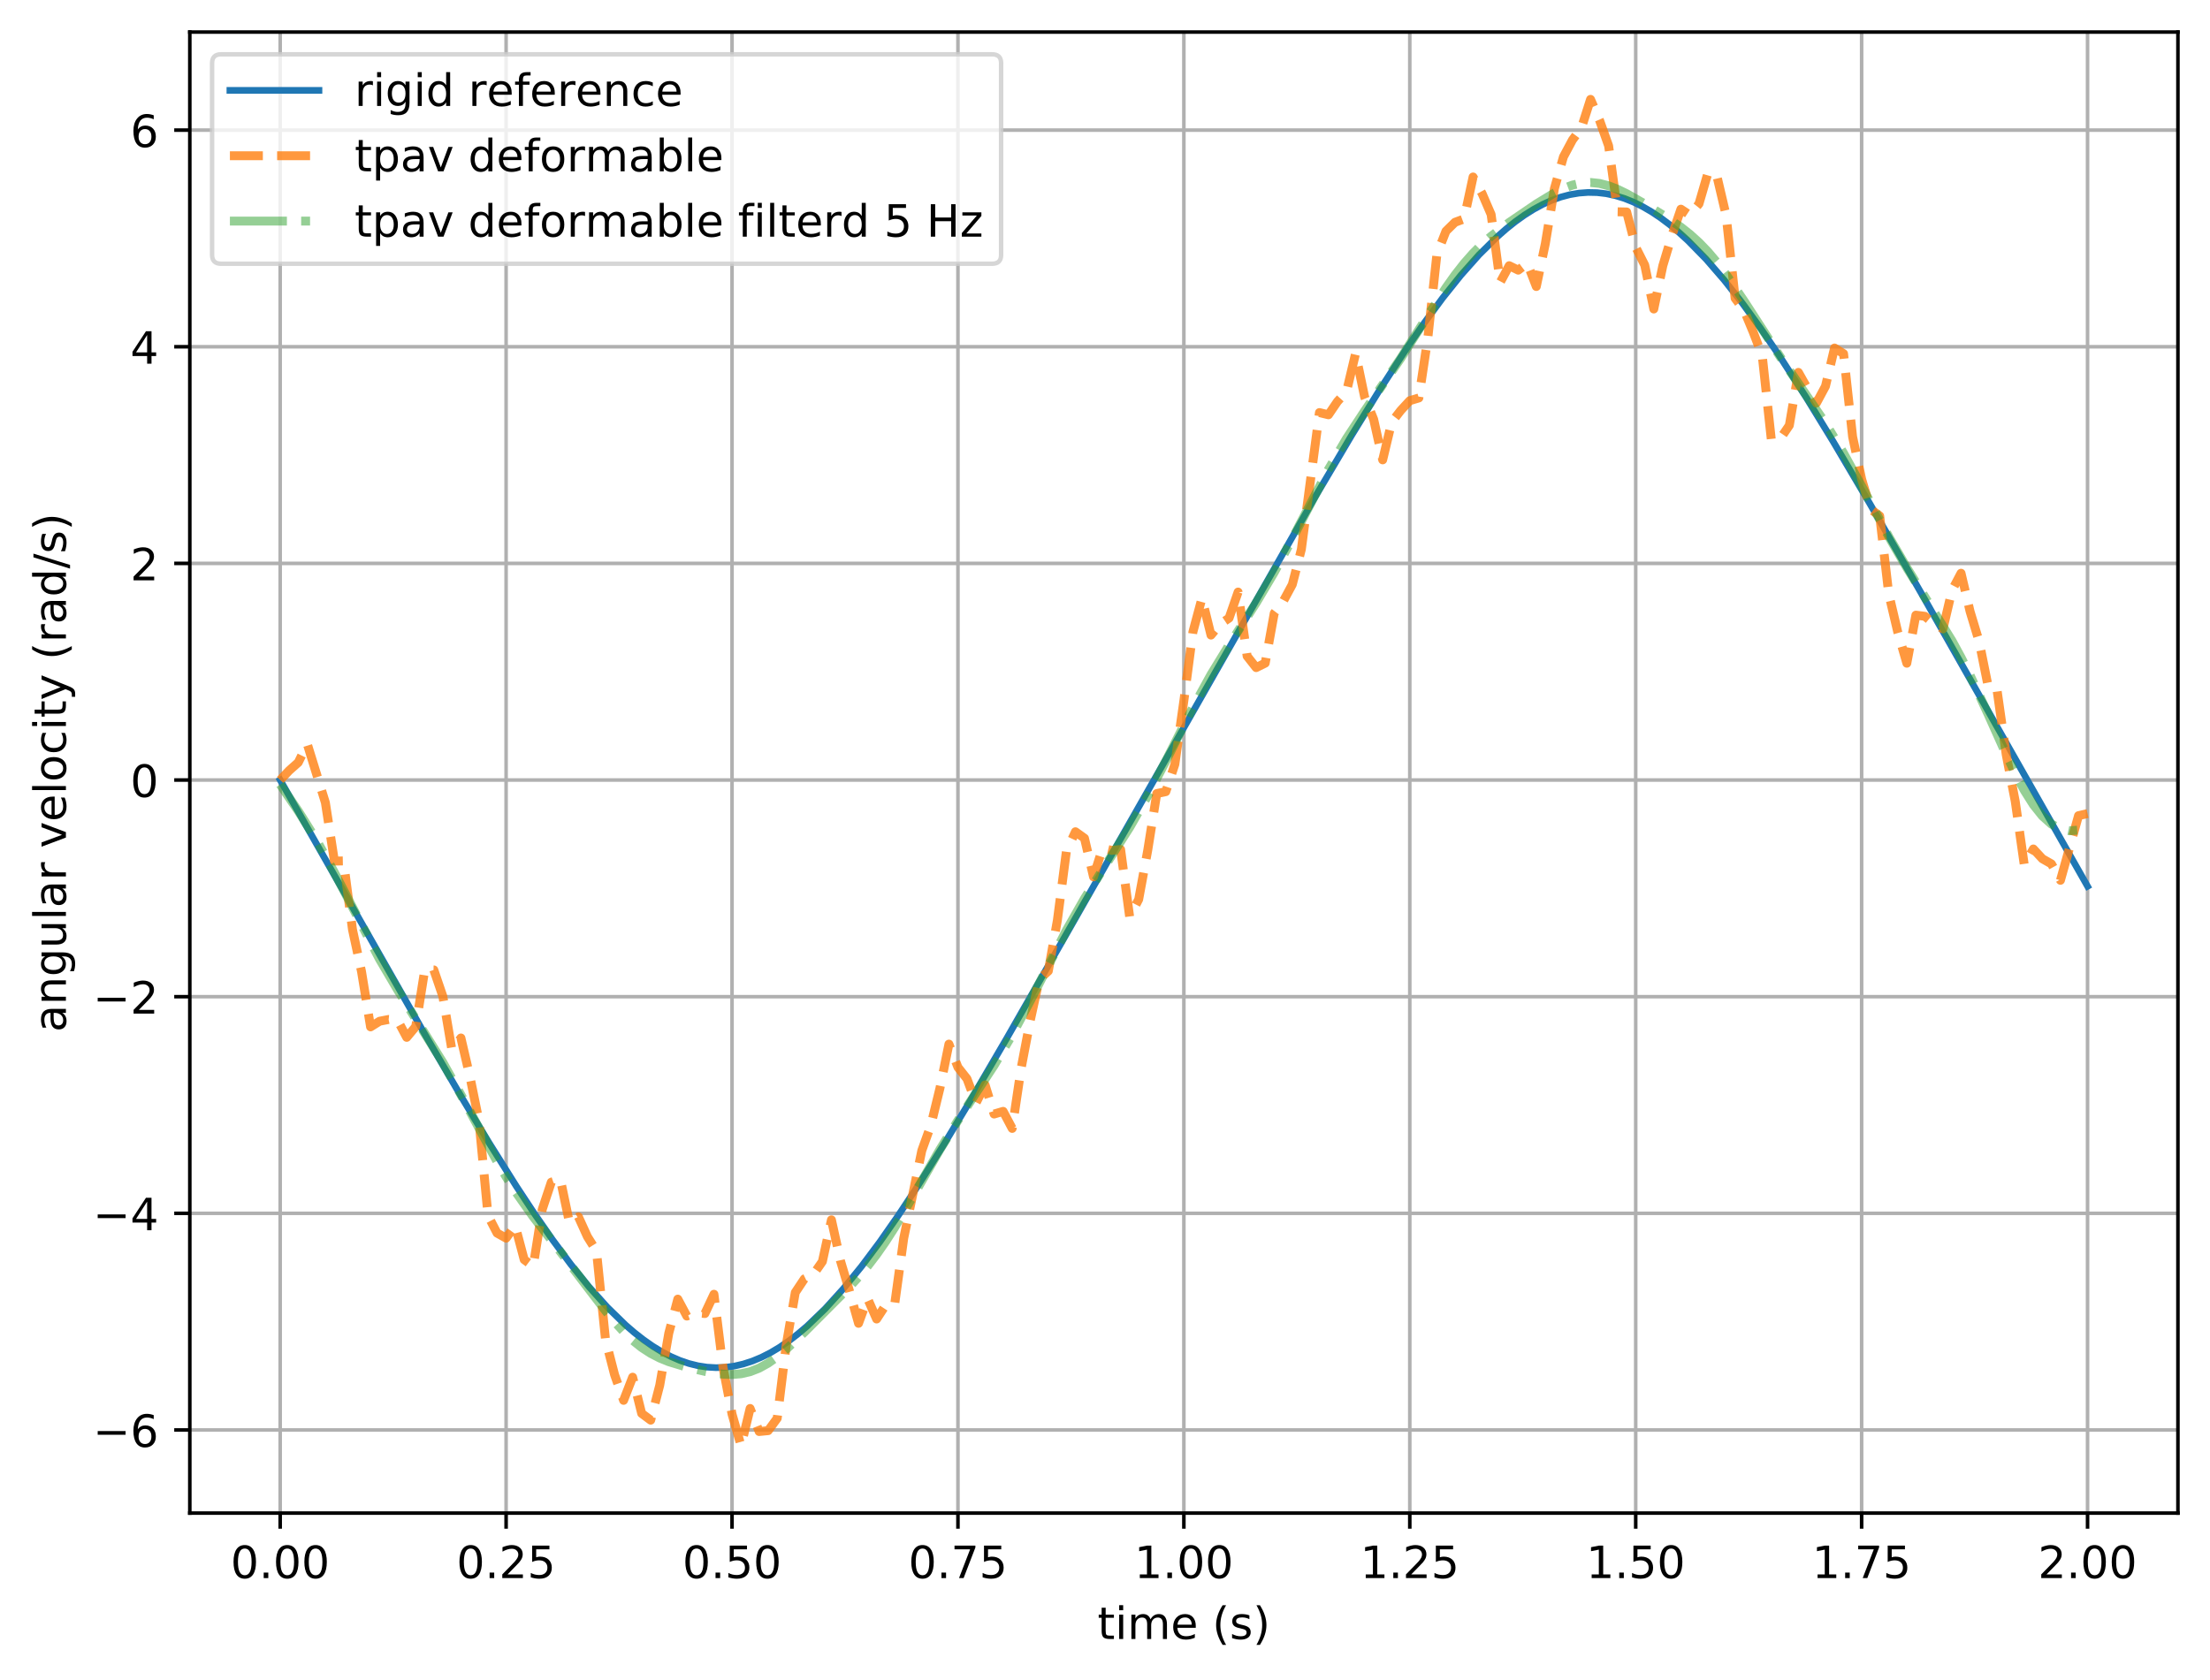 <?xml version="1.0" encoding="utf-8" standalone="no"?>
<!DOCTYPE svg PUBLIC "-//W3C//DTD SVG 1.1//EN"
  "http://www.w3.org/Graphics/SVG/1.1/DTD/svg11.dtd">
<!-- Created with matplotlib (https://matplotlib.org/) -->
<svg height="377.396pt" version="1.1" viewBox="0 0 496.22 377.396" width="496.22pt" xmlns="http://www.w3.org/2000/svg" xmlns:xlink="http://www.w3.org/1999/xlink">
 <defs>
  <style type="text/css">
*{stroke-linecap:butt;stroke-linejoin:round;white-space:pre;}
  </style>
 </defs>
 <g id="figure_1">
  <g id="patch_1">
   <path d="M 0 377.396 
L 496.22 377.396 
L 496.22 0 
L 0 0 
z
" style="fill:#ffffff;"/>
  </g>
  <g id="axes_1">
   <g id="patch_2">
    <path d="M 42.62 339.84 
L 489.02 339.84 
L 489.02 7.2 
L 42.62 7.2 
z
" style="fill:#ffffff;"/>
   </g>
   <g id="matplotlib.axis_1">
    <g id="xtick_1">
     <g id="line2d_1">
      <path clip-path="url(#pd6ed422f58)" d="M 62.911 339.84 
L 62.911 7.2 
" style="fill:none;stroke:#b0b0b0;stroke-linecap:square;stroke-width:0.8;"/>
     </g>
     <g id="line2d_2">
      <defs>
       <path d="M 0 0 
L 0 3.5 
" id="mdc3f0b953f" style="stroke:#000000;stroke-width:0.8;"/>
      </defs>
      <g>
       <use style="stroke:#000000;stroke-width:0.8;" x="62.911" xlink:href="#mdc3f0b953f" y="339.84"/>
      </g>
     </g>
     <g id="text_1">
      <!-- 0.00 -->
      <defs>
       <path d="M 31.781 66.406 
Q 24.172 66.406 20.328 58.906 
Q 16.5 51.422 16.5 36.375 
Q 16.5 21.391 20.328 13.891 
Q 24.172 6.391 31.781 6.391 
Q 39.453 6.391 43.281 13.891 
Q 47.125 21.391 47.125 36.375 
Q 47.125 51.422 43.281 58.906 
Q 39.453 66.406 31.781 66.406 
z
M 31.781 74.219 
Q 44.047 74.219 50.516 64.516 
Q 56.984 54.828 56.984 36.375 
Q 56.984 17.969 50.516 8.266 
Q 44.047 -1.422 31.781 -1.422 
Q 19.531 -1.422 13.062 8.266 
Q 6.594 17.969 6.594 36.375 
Q 6.594 54.828 13.062 64.516 
Q 19.531 74.219 31.781 74.219 
z
" id="DejaVuSans-48"/>
       <path d="M 10.688 12.406 
L 21 12.406 
L 21 0 
L 10.688 0 
z
" id="DejaVuSans-46"/>
      </defs>
      <g transform="translate(51.778 354.438)scale(0.1 -0.1)">
       <use xlink:href="#DejaVuSans-48"/>
       <use x="63.623" xlink:href="#DejaVuSans-46"/>
       <use x="95.41" xlink:href="#DejaVuSans-48"/>
       <use x="159.033" xlink:href="#DejaVuSans-48"/>
      </g>
     </g>
    </g>
    <g id="xtick_2">
     <g id="line2d_3">
      <path clip-path="url(#pd6ed422f58)" d="M 113.638 339.84 
L 113.638 7.2 
" style="fill:none;stroke:#b0b0b0;stroke-linecap:square;stroke-width:0.8;"/>
     </g>
     <g id="line2d_4">
      <g>
       <use style="stroke:#000000;stroke-width:0.8;" x="113.638" xlink:href="#mdc3f0b953f" y="339.84"/>
      </g>
     </g>
     <g id="text_2">
      <!-- 0.25 -->
      <defs>
       <path d="M 19.188 8.297 
L 53.609 8.297 
L 53.609 0 
L 7.328 0 
L 7.328 8.297 
Q 12.938 14.109 22.625 23.891 
Q 32.328 33.688 34.812 36.531 
Q 39.547 41.844 41.422 45.531 
Q 43.312 49.219 43.312 52.781 
Q 43.312 58.594 39.234 62.25 
Q 35.156 65.922 28.609 65.922 
Q 23.969 65.922 18.812 64.312 
Q 13.672 62.703 7.812 59.422 
L 7.812 69.391 
Q 13.766 71.781 18.938 73 
Q 24.125 74.219 28.422 74.219 
Q 39.75 74.219 46.484 68.547 
Q 53.219 62.891 53.219 53.422 
Q 53.219 48.922 51.531 44.891 
Q 49.859 40.875 45.406 35.406 
Q 44.188 33.984 37.641 27.219 
Q 31.109 20.453 19.188 8.297 
z
" id="DejaVuSans-50"/>
       <path d="M 10.797 72.906 
L 49.516 72.906 
L 49.516 64.594 
L 19.828 64.594 
L 19.828 46.734 
Q 21.969 47.469 24.109 47.828 
Q 26.266 48.188 28.422 48.188 
Q 40.625 48.188 47.75 41.5 
Q 54.891 34.812 54.891 23.391 
Q 54.891 11.625 47.562 5.094 
Q 40.234 -1.422 26.906 -1.422 
Q 22.312 -1.422 17.547 -0.641 
Q 12.797 0.141 7.719 1.703 
L 7.719 11.625 
Q 12.109 9.234 16.797 8.062 
Q 21.484 6.891 26.703 6.891 
Q 35.156 6.891 40.078 11.328 
Q 45.016 15.766 45.016 23.391 
Q 45.016 31 40.078 35.438 
Q 35.156 39.891 26.703 39.891 
Q 22.75 39.891 18.812 39.016 
Q 14.891 38.141 10.797 36.281 
z
" id="DejaVuSans-53"/>
      </defs>
      <g transform="translate(102.505 354.438)scale(0.1 -0.1)">
       <use xlink:href="#DejaVuSans-48"/>
       <use x="63.623" xlink:href="#DejaVuSans-46"/>
       <use x="95.41" xlink:href="#DejaVuSans-50"/>
       <use x="159.033" xlink:href="#DejaVuSans-53"/>
      </g>
     </g>
    </g>
    <g id="xtick_3">
     <g id="line2d_5">
      <path clip-path="url(#pd6ed422f58)" d="M 164.365 339.84 
L 164.365 7.2 
" style="fill:none;stroke:#b0b0b0;stroke-linecap:square;stroke-width:0.8;"/>
     </g>
     <g id="line2d_6">
      <g>
       <use style="stroke:#000000;stroke-width:0.8;" x="164.365" xlink:href="#mdc3f0b953f" y="339.84"/>
      </g>
     </g>
     <g id="text_3">
      <!-- 0.50 -->
      <g transform="translate(153.232 354.438)scale(0.1 -0.1)">
       <use xlink:href="#DejaVuSans-48"/>
       <use x="63.623" xlink:href="#DejaVuSans-46"/>
       <use x="95.41" xlink:href="#DejaVuSans-53"/>
       <use x="159.033" xlink:href="#DejaVuSans-48"/>
      </g>
     </g>
    </g>
    <g id="xtick_4">
     <g id="line2d_7">
      <path clip-path="url(#pd6ed422f58)" d="M 215.092 339.84 
L 215.092 7.2 
" style="fill:none;stroke:#b0b0b0;stroke-linecap:square;stroke-width:0.8;"/>
     </g>
     <g id="line2d_8">
      <g>
       <use style="stroke:#000000;stroke-width:0.8;" x="215.092" xlink:href="#mdc3f0b953f" y="339.84"/>
      </g>
     </g>
     <g id="text_4">
      <!-- 0.75 -->
      <defs>
       <path d="M 8.203 72.906 
L 55.078 72.906 
L 55.078 68.703 
L 28.609 0 
L 18.312 0 
L 43.219 64.594 
L 8.203 64.594 
z
" id="DejaVuSans-55"/>
      </defs>
      <g transform="translate(203.959 354.438)scale(0.1 -0.1)">
       <use xlink:href="#DejaVuSans-48"/>
       <use x="63.623" xlink:href="#DejaVuSans-46"/>
       <use x="95.41" xlink:href="#DejaVuSans-55"/>
       <use x="159.033" xlink:href="#DejaVuSans-53"/>
      </g>
     </g>
    </g>
    <g id="xtick_5">
     <g id="line2d_9">
      <path clip-path="url(#pd6ed422f58)" d="M 265.819 339.84 
L 265.819 7.2 
" style="fill:none;stroke:#b0b0b0;stroke-linecap:square;stroke-width:0.8;"/>
     </g>
     <g id="line2d_10">
      <g>
       <use style="stroke:#000000;stroke-width:0.8;" x="265.819" xlink:href="#mdc3f0b953f" y="339.84"/>
      </g>
     </g>
     <g id="text_5">
      <!-- 1.00 -->
      <defs>
       <path d="M 12.406 8.297 
L 28.516 8.297 
L 28.516 63.922 
L 10.984 60.406 
L 10.984 69.391 
L 28.422 72.906 
L 38.281 72.906 
L 38.281 8.297 
L 54.391 8.297 
L 54.391 0 
L 12.406 0 
z
" id="DejaVuSans-49"/>
      </defs>
      <g transform="translate(254.686 354.438)scale(0.1 -0.1)">
       <use xlink:href="#DejaVuSans-49"/>
       <use x="63.623" xlink:href="#DejaVuSans-46"/>
       <use x="95.41" xlink:href="#DejaVuSans-48"/>
       <use x="159.033" xlink:href="#DejaVuSans-48"/>
      </g>
     </g>
    </g>
    <g id="xtick_6">
     <g id="line2d_11">
      <path clip-path="url(#pd6ed422f58)" d="M 316.546 339.84 
L 316.546 7.2 
" style="fill:none;stroke:#b0b0b0;stroke-linecap:square;stroke-width:0.8;"/>
     </g>
     <g id="line2d_12">
      <g>
       <use style="stroke:#000000;stroke-width:0.8;" x="316.546" xlink:href="#mdc3f0b953f" y="339.84"/>
      </g>
     </g>
     <g id="text_6">
      <!-- 1.25 -->
      <g transform="translate(305.414 354.438)scale(0.1 -0.1)">
       <use xlink:href="#DejaVuSans-49"/>
       <use x="63.623" xlink:href="#DejaVuSans-46"/>
       <use x="95.41" xlink:href="#DejaVuSans-50"/>
       <use x="159.033" xlink:href="#DejaVuSans-53"/>
      </g>
     </g>
    </g>
    <g id="xtick_7">
     <g id="line2d_13">
      <path clip-path="url(#pd6ed422f58)" d="M 367.273 339.84 
L 367.273 7.2 
" style="fill:none;stroke:#b0b0b0;stroke-linecap:square;stroke-width:0.8;"/>
     </g>
     <g id="line2d_14">
      <g>
       <use style="stroke:#000000;stroke-width:0.8;" x="367.273" xlink:href="#mdc3f0b953f" y="339.84"/>
      </g>
     </g>
     <g id="text_7">
      <!-- 1.50 -->
      <g transform="translate(356.141 354.438)scale(0.1 -0.1)">
       <use xlink:href="#DejaVuSans-49"/>
       <use x="63.623" xlink:href="#DejaVuSans-46"/>
       <use x="95.41" xlink:href="#DejaVuSans-53"/>
       <use x="159.033" xlink:href="#DejaVuSans-48"/>
      </g>
     </g>
    </g>
    <g id="xtick_8">
     <g id="line2d_15">
      <path clip-path="url(#pd6ed422f58)" d="M 418 339.84 
L 418 7.2 
" style="fill:none;stroke:#b0b0b0;stroke-linecap:square;stroke-width:0.8;"/>
     </g>
     <g id="line2d_16">
      <g>
       <use style="stroke:#000000;stroke-width:0.8;" x="418" xlink:href="#mdc3f0b953f" y="339.84"/>
      </g>
     </g>
     <g id="text_8">
      <!-- 1.75 -->
      <g transform="translate(406.868 354.438)scale(0.1 -0.1)">
       <use xlink:href="#DejaVuSans-49"/>
       <use x="63.623" xlink:href="#DejaVuSans-46"/>
       <use x="95.41" xlink:href="#DejaVuSans-55"/>
       <use x="159.033" xlink:href="#DejaVuSans-53"/>
      </g>
     </g>
    </g>
    <g id="xtick_9">
     <g id="line2d_17">
      <path clip-path="url(#pd6ed422f58)" d="M 468.727 339.84 
L 468.727 7.2 
" style="fill:none;stroke:#b0b0b0;stroke-linecap:square;stroke-width:0.8;"/>
     </g>
     <g id="line2d_18">
      <g>
       <use style="stroke:#000000;stroke-width:0.8;" x="468.727" xlink:href="#mdc3f0b953f" y="339.84"/>
      </g>
     </g>
     <g id="text_9">
      <!-- 2.00 -->
      <g transform="translate(457.595 354.438)scale(0.1 -0.1)">
       <use xlink:href="#DejaVuSans-50"/>
       <use x="63.623" xlink:href="#DejaVuSans-46"/>
       <use x="95.41" xlink:href="#DejaVuSans-48"/>
       <use x="159.033" xlink:href="#DejaVuSans-48"/>
      </g>
     </g>
    </g>
    <g id="text_10">
     <!-- time (s) -->
     <defs>
      <path d="M 18.312 70.219 
L 18.312 54.688 
L 36.812 54.688 
L 36.812 47.703 
L 18.312 47.703 
L 18.312 18.016 
Q 18.312 11.328 20.141 9.422 
Q 21.969 7.516 27.594 7.516 
L 36.812 7.516 
L 36.812 0 
L 27.594 0 
Q 17.188 0 13.234 3.875 
Q 9.281 7.766 9.281 18.016 
L 9.281 47.703 
L 2.688 47.703 
L 2.688 54.688 
L 9.281 54.688 
L 9.281 70.219 
z
" id="DejaVuSans-116"/>
      <path d="M 9.422 54.688 
L 18.406 54.688 
L 18.406 0 
L 9.422 0 
z
M 9.422 75.984 
L 18.406 75.984 
L 18.406 64.594 
L 9.422 64.594 
z
" id="DejaVuSans-105"/>
      <path d="M 52 44.188 
Q 55.375 50.25 60.062 53.125 
Q 64.75 56 71.094 56 
Q 79.641 56 84.281 50.016 
Q 88.922 44.047 88.922 33.016 
L 88.922 0 
L 79.891 0 
L 79.891 32.719 
Q 79.891 40.578 77.094 44.375 
Q 74.312 48.188 68.609 48.188 
Q 61.625 48.188 57.562 43.547 
Q 53.516 38.922 53.516 30.906 
L 53.516 0 
L 44.484 0 
L 44.484 32.719 
Q 44.484 40.625 41.703 44.406 
Q 38.922 48.188 33.109 48.188 
Q 26.219 48.188 22.156 43.531 
Q 18.109 38.875 18.109 30.906 
L 18.109 0 
L 9.078 0 
L 9.078 54.688 
L 18.109 54.688 
L 18.109 46.188 
Q 21.188 51.219 25.484 53.609 
Q 29.781 56 35.688 56 
Q 41.656 56 45.828 52.969 
Q 50 49.953 52 44.188 
z
" id="DejaVuSans-109"/>
      <path d="M 56.203 29.594 
L 56.203 25.203 
L 14.891 25.203 
Q 15.484 15.922 20.484 11.062 
Q 25.484 6.203 34.422 6.203 
Q 39.594 6.203 44.453 7.469 
Q 49.312 8.734 54.109 11.281 
L 54.109 2.781 
Q 49.266 0.734 44.188 -0.344 
Q 39.109 -1.422 33.891 -1.422 
Q 20.797 -1.422 13.156 6.188 
Q 5.516 13.812 5.516 26.812 
Q 5.516 40.234 12.766 48.109 
Q 20.016 56 32.328 56 
Q 43.359 56 49.781 48.891 
Q 56.203 41.797 56.203 29.594 
z
M 47.219 32.234 
Q 47.125 39.594 43.094 43.984 
Q 39.062 48.391 32.422 48.391 
Q 24.906 48.391 20.391 44.141 
Q 15.875 39.891 15.188 32.172 
z
" id="DejaVuSans-101"/>
      <path id="DejaVuSans-32"/>
      <path d="M 31 75.875 
Q 24.469 64.656 21.281 53.656 
Q 18.109 42.672 18.109 31.391 
Q 18.109 20.125 21.312 9.062 
Q 24.516 -2 31 -13.188 
L 23.188 -13.188 
Q 15.875 -1.703 12.234 9.375 
Q 8.594 20.453 8.594 31.391 
Q 8.594 42.281 12.203 53.312 
Q 15.828 64.359 23.188 75.875 
z
" id="DejaVuSans-40"/>
      <path d="M 44.281 53.078 
L 44.281 44.578 
Q 40.484 46.531 36.375 47.5 
Q 32.281 48.484 27.875 48.484 
Q 21.188 48.484 17.844 46.438 
Q 14.5 44.391 14.5 40.281 
Q 14.5 37.156 16.891 35.375 
Q 19.281 33.594 26.516 31.984 
L 29.594 31.297 
Q 39.156 29.25 43.188 25.516 
Q 47.219 21.781 47.219 15.094 
Q 47.219 7.469 41.188 3.016 
Q 35.156 -1.422 24.609 -1.422 
Q 20.219 -1.422 15.453 -0.562 
Q 10.688 0.297 5.422 2 
L 5.422 11.281 
Q 10.406 8.688 15.234 7.391 
Q 20.062 6.109 24.812 6.109 
Q 31.156 6.109 34.562 8.281 
Q 37.984 10.453 37.984 14.406 
Q 37.984 18.062 35.516 20.016 
Q 33.062 21.969 24.703 23.781 
L 21.578 24.516 
Q 13.234 26.266 9.516 29.906 
Q 5.812 33.547 5.812 39.891 
Q 5.812 47.609 11.281 51.797 
Q 16.75 56 26.812 56 
Q 31.781 56 36.172 55.266 
Q 40.578 54.547 44.281 53.078 
z
" id="DejaVuSans-115"/>
      <path d="M 8.016 75.875 
L 15.828 75.875 
Q 23.141 64.359 26.781 53.312 
Q 30.422 42.281 30.422 31.391 
Q 30.422 20.453 26.781 9.375 
Q 23.141 -1.703 15.828 -13.188 
L 8.016 -13.188 
Q 14.5 -2 17.703 9.062 
Q 20.906 20.125 20.906 31.391 
Q 20.906 42.672 17.703 53.656 
Q 14.5 64.656 8.016 75.875 
z
" id="DejaVuSans-41"/>
     </defs>
     <g transform="translate(246.429 368.117)scale(0.1 -0.1)">
      <use xlink:href="#DejaVuSans-116"/>
      <use x="39.209" xlink:href="#DejaVuSans-105"/>
      <use x="66.992" xlink:href="#DejaVuSans-109"/>
      <use x="164.404" xlink:href="#DejaVuSans-101"/>
      <use x="225.928" xlink:href="#DejaVuSans-32"/>
      <use x="257.715" xlink:href="#DejaVuSans-40"/>
      <use x="296.729" xlink:href="#DejaVuSans-115"/>
      <use x="348.828" xlink:href="#DejaVuSans-41"/>
     </g>
    </g>
   </g>
   <g id="matplotlib.axis_2">
    <g id="ytick_1">
     <g id="line2d_19">
      <path clip-path="url(#pd6ed422f58)" d="M 42.62 321.166 
L 489.02 321.166 
" style="fill:none;stroke:#b0b0b0;stroke-linecap:square;stroke-width:0.8;"/>
     </g>
     <g id="line2d_20">
      <defs>
       <path d="M 0 0 
L -3.5 0 
" id="m4cca4aaa72" style="stroke:#000000;stroke-width:0.8;"/>
      </defs>
      <g>
       <use style="stroke:#000000;stroke-width:0.8;" x="42.62" xlink:href="#m4cca4aaa72" y="321.166"/>
      </g>
     </g>
     <g id="text_11">
      <!-- −6 -->
      <defs>
       <path d="M 10.594 35.5 
L 73.188 35.5 
L 73.188 27.203 
L 10.594 27.203 
z
" id="DejaVuSans-8722"/>
       <path d="M 33.016 40.375 
Q 26.375 40.375 22.484 35.828 
Q 18.609 31.297 18.609 23.391 
Q 18.609 15.531 22.484 10.953 
Q 26.375 6.391 33.016 6.391 
Q 39.656 6.391 43.531 10.953 
Q 47.406 15.531 47.406 23.391 
Q 47.406 31.297 43.531 35.828 
Q 39.656 40.375 33.016 40.375 
z
M 52.594 71.297 
L 52.594 62.312 
Q 48.875 64.062 45.094 64.984 
Q 41.312 65.922 37.594 65.922 
Q 27.828 65.922 22.672 59.328 
Q 17.531 52.734 16.797 39.406 
Q 19.672 43.656 24.016 45.922 
Q 28.375 48.188 33.594 48.188 
Q 44.578 48.188 50.953 41.516 
Q 57.328 34.859 57.328 23.391 
Q 57.328 12.156 50.688 5.359 
Q 44.047 -1.422 33.016 -1.422 
Q 20.359 -1.422 13.672 8.266 
Q 6.984 17.969 6.984 36.375 
Q 6.984 53.656 15.188 63.938 
Q 23.391 74.219 37.203 74.219 
Q 40.922 74.219 44.703 73.484 
Q 48.484 72.75 52.594 71.297 
z
" id="DejaVuSans-54"/>
      </defs>
      <g transform="translate(20.878 324.965)scale(0.1 -0.1)">
       <use xlink:href="#DejaVuSans-8722"/>
       <use x="83.789" xlink:href="#DejaVuSans-54"/>
      </g>
     </g>
    </g>
    <g id="ytick_2">
     <g id="line2d_21">
      <path clip-path="url(#pd6ed422f58)" d="M 42.62 272.509 
L 489.02 272.509 
" style="fill:none;stroke:#b0b0b0;stroke-linecap:square;stroke-width:0.8;"/>
     </g>
     <g id="line2d_22">
      <g>
       <use style="stroke:#000000;stroke-width:0.8;" x="42.62" xlink:href="#m4cca4aaa72" y="272.509"/>
      </g>
     </g>
     <g id="text_12">
      <!-- −4 -->
      <defs>
       <path d="M 37.797 64.312 
L 12.891 25.391 
L 37.797 25.391 
z
M 35.203 72.906 
L 47.609 72.906 
L 47.609 25.391 
L 58.016 25.391 
L 58.016 17.188 
L 47.609 17.188 
L 47.609 0 
L 37.797 0 
L 37.797 17.188 
L 4.891 17.188 
L 4.891 26.703 
z
" id="DejaVuSans-52"/>
      </defs>
      <g transform="translate(20.878 276.308)scale(0.1 -0.1)">
       <use xlink:href="#DejaVuSans-8722"/>
       <use x="83.789" xlink:href="#DejaVuSans-52"/>
      </g>
     </g>
    </g>
    <g id="ytick_3">
     <g id="line2d_23">
      <path clip-path="url(#pd6ed422f58)" d="M 42.62 223.852 
L 489.02 223.852 
" style="fill:none;stroke:#b0b0b0;stroke-linecap:square;stroke-width:0.8;"/>
     </g>
     <g id="line2d_24">
      <g>
       <use style="stroke:#000000;stroke-width:0.8;" x="42.62" xlink:href="#m4cca4aaa72" y="223.852"/>
      </g>
     </g>
     <g id="text_13">
      <!-- −2 -->
      <g transform="translate(20.878 227.651)scale(0.1 -0.1)">
       <use xlink:href="#DejaVuSans-8722"/>
       <use x="83.789" xlink:href="#DejaVuSans-50"/>
      </g>
     </g>
    </g>
    <g id="ytick_4">
     <g id="line2d_25">
      <path clip-path="url(#pd6ed422f58)" d="M 42.62 175.195 
L 489.02 175.195 
" style="fill:none;stroke:#b0b0b0;stroke-linecap:square;stroke-width:0.8;"/>
     </g>
     <g id="line2d_26">
      <g>
       <use style="stroke:#000000;stroke-width:0.8;" x="42.62" xlink:href="#m4cca4aaa72" y="175.195"/>
      </g>
     </g>
     <g id="text_14">
      <!-- 0 -->
      <g transform="translate(29.258 178.994)scale(0.1 -0.1)">
       <use xlink:href="#DejaVuSans-48"/>
      </g>
     </g>
    </g>
    <g id="ytick_5">
     <g id="line2d_27">
      <path clip-path="url(#pd6ed422f58)" d="M 42.62 126.538 
L 489.02 126.538 
" style="fill:none;stroke:#b0b0b0;stroke-linecap:square;stroke-width:0.8;"/>
     </g>
     <g id="line2d_28">
      <g>
       <use style="stroke:#000000;stroke-width:0.8;" x="42.62" xlink:href="#m4cca4aaa72" y="126.538"/>
      </g>
     </g>
     <g id="text_15">
      <!-- 2 -->
      <g transform="translate(29.258 130.337)scale(0.1 -0.1)">
       <use xlink:href="#DejaVuSans-50"/>
      </g>
     </g>
    </g>
    <g id="ytick_6">
     <g id="line2d_29">
      <path clip-path="url(#pd6ed422f58)" d="M 42.62 77.881 
L 489.02 77.881 
" style="fill:none;stroke:#b0b0b0;stroke-linecap:square;stroke-width:0.8;"/>
     </g>
     <g id="line2d_30">
      <g>
       <use style="stroke:#000000;stroke-width:0.8;" x="42.62" xlink:href="#m4cca4aaa72" y="77.881"/>
      </g>
     </g>
     <g id="text_16">
      <!-- 4 -->
      <g transform="translate(29.258 81.68)scale(0.1 -0.1)">
       <use xlink:href="#DejaVuSans-52"/>
      </g>
     </g>
    </g>
    <g id="ytick_7">
     <g id="line2d_31">
      <path clip-path="url(#pd6ed422f58)" d="M 42.62 29.224 
L 489.02 29.224 
" style="fill:none;stroke:#b0b0b0;stroke-linecap:square;stroke-width:0.8;"/>
     </g>
     <g id="line2d_32">
      <g>
       <use style="stroke:#000000;stroke-width:0.8;" x="42.62" xlink:href="#m4cca4aaa72" y="29.224"/>
      </g>
     </g>
     <g id="text_17">
      <!-- 6 -->
      <g transform="translate(29.258 33.023)scale(0.1 -0.1)">
       <use xlink:href="#DejaVuSans-54"/>
      </g>
     </g>
    </g>
    <g id="text_18">
     <!-- angular velocity (rad/s) -->
     <defs>
      <path d="M 34.281 27.484 
Q 23.391 27.484 19.188 25 
Q 14.984 22.516 14.984 16.5 
Q 14.984 11.719 18.141 8.906 
Q 21.297 6.109 26.703 6.109 
Q 34.188 6.109 38.703 11.406 
Q 43.219 16.703 43.219 25.484 
L 43.219 27.484 
z
M 52.203 31.203 
L 52.203 0 
L 43.219 0 
L 43.219 8.297 
Q 40.141 3.328 35.547 0.953 
Q 30.953 -1.422 24.312 -1.422 
Q 15.922 -1.422 10.953 3.297 
Q 6 8.016 6 15.922 
Q 6 25.141 12.172 29.828 
Q 18.359 34.516 30.609 34.516 
L 43.219 34.516 
L 43.219 35.406 
Q 43.219 41.609 39.141 45 
Q 35.062 48.391 27.688 48.391 
Q 23 48.391 18.547 47.266 
Q 14.109 46.141 10.016 43.891 
L 10.016 52.203 
Q 14.938 54.109 19.578 55.047 
Q 24.219 56 28.609 56 
Q 40.484 56 46.344 49.844 
Q 52.203 43.703 52.203 31.203 
z
" id="DejaVuSans-97"/>
      <path d="M 54.891 33.016 
L 54.891 0 
L 45.906 0 
L 45.906 32.719 
Q 45.906 40.484 42.875 44.328 
Q 39.844 48.188 33.797 48.188 
Q 26.516 48.188 22.312 43.547 
Q 18.109 38.922 18.109 30.906 
L 18.109 0 
L 9.078 0 
L 9.078 54.688 
L 18.109 54.688 
L 18.109 46.188 
Q 21.344 51.125 25.703 53.562 
Q 30.078 56 35.797 56 
Q 45.219 56 50.047 50.172 
Q 54.891 44.344 54.891 33.016 
z
" id="DejaVuSans-110"/>
      <path d="M 45.406 27.984 
Q 45.406 37.75 41.375 43.109 
Q 37.359 48.484 30.078 48.484 
Q 22.859 48.484 18.828 43.109 
Q 14.797 37.75 14.797 27.984 
Q 14.797 18.266 18.828 12.891 
Q 22.859 7.516 30.078 7.516 
Q 37.359 7.516 41.375 12.891 
Q 45.406 18.266 45.406 27.984 
z
M 54.391 6.781 
Q 54.391 -7.172 48.188 -13.984 
Q 42 -20.797 29.203 -20.797 
Q 24.469 -20.797 20.266 -20.094 
Q 16.062 -19.391 12.109 -17.922 
L 12.109 -9.188 
Q 16.062 -11.328 19.922 -12.344 
Q 23.781 -13.375 27.781 -13.375 
Q 36.625 -13.375 41.016 -8.766 
Q 45.406 -4.156 45.406 5.172 
L 45.406 9.625 
Q 42.625 4.781 38.281 2.391 
Q 33.938 0 27.875 0 
Q 17.828 0 11.672 7.656 
Q 5.516 15.328 5.516 27.984 
Q 5.516 40.672 11.672 48.328 
Q 17.828 56 27.875 56 
Q 33.938 56 38.281 53.609 
Q 42.625 51.219 45.406 46.391 
L 45.406 54.688 
L 54.391 54.688 
z
" id="DejaVuSans-103"/>
      <path d="M 8.5 21.578 
L 8.5 54.688 
L 17.484 54.688 
L 17.484 21.922 
Q 17.484 14.156 20.5 10.266 
Q 23.531 6.391 29.594 6.391 
Q 36.859 6.391 41.078 11.031 
Q 45.312 15.672 45.312 23.688 
L 45.312 54.688 
L 54.297 54.688 
L 54.297 0 
L 45.312 0 
L 45.312 8.406 
Q 42.047 3.422 37.719 1 
Q 33.406 -1.422 27.688 -1.422 
Q 18.266 -1.422 13.375 4.438 
Q 8.5 10.297 8.5 21.578 
z
M 31.109 56 
z
" id="DejaVuSans-117"/>
      <path d="M 9.422 75.984 
L 18.406 75.984 
L 18.406 0 
L 9.422 0 
z
" id="DejaVuSans-108"/>
      <path d="M 41.109 46.297 
Q 39.594 47.172 37.812 47.578 
Q 36.031 48 33.891 48 
Q 26.266 48 22.188 43.047 
Q 18.109 38.094 18.109 28.812 
L 18.109 0 
L 9.078 0 
L 9.078 54.688 
L 18.109 54.688 
L 18.109 46.188 
Q 20.953 51.172 25.484 53.578 
Q 30.031 56 36.531 56 
Q 37.453 56 38.578 55.875 
Q 39.703 55.766 41.062 55.516 
z
" id="DejaVuSans-114"/>
      <path d="M 2.984 54.688 
L 12.5 54.688 
L 29.594 8.797 
L 46.688 54.688 
L 56.203 54.688 
L 35.688 0 
L 23.484 0 
z
" id="DejaVuSans-118"/>
      <path d="M 30.609 48.391 
Q 23.391 48.391 19.188 42.75 
Q 14.984 37.109 14.984 27.297 
Q 14.984 17.484 19.156 11.844 
Q 23.344 6.203 30.609 6.203 
Q 37.797 6.203 41.984 11.859 
Q 46.188 17.531 46.188 27.297 
Q 46.188 37.016 41.984 42.703 
Q 37.797 48.391 30.609 48.391 
z
M 30.609 56 
Q 42.328 56 49.016 48.375 
Q 55.719 40.766 55.719 27.297 
Q 55.719 13.875 49.016 6.219 
Q 42.328 -1.422 30.609 -1.422 
Q 18.844 -1.422 12.172 6.219 
Q 5.516 13.875 5.516 27.297 
Q 5.516 40.766 12.172 48.375 
Q 18.844 56 30.609 56 
z
" id="DejaVuSans-111"/>
      <path d="M 48.781 52.594 
L 48.781 44.188 
Q 44.969 46.297 41.141 47.344 
Q 37.312 48.391 33.406 48.391 
Q 24.656 48.391 19.812 42.844 
Q 14.984 37.312 14.984 27.297 
Q 14.984 17.281 19.812 11.734 
Q 24.656 6.203 33.406 6.203 
Q 37.312 6.203 41.141 7.25 
Q 44.969 8.297 48.781 10.406 
L 48.781 2.094 
Q 45.016 0.344 40.984 -0.531 
Q 36.969 -1.422 32.422 -1.422 
Q 20.062 -1.422 12.781 6.344 
Q 5.516 14.109 5.516 27.297 
Q 5.516 40.672 12.859 48.328 
Q 20.219 56 33.016 56 
Q 37.156 56 41.109 55.141 
Q 45.062 54.297 48.781 52.594 
z
" id="DejaVuSans-99"/>
      <path d="M 32.172 -5.078 
Q 28.375 -14.844 24.75 -17.812 
Q 21.141 -20.797 15.094 -20.797 
L 7.906 -20.797 
L 7.906 -13.281 
L 13.188 -13.281 
Q 16.891 -13.281 18.938 -11.516 
Q 21 -9.766 23.484 -3.219 
L 25.094 0.875 
L 2.984 54.688 
L 12.5 54.688 
L 29.594 11.922 
L 46.688 54.688 
L 56.203 54.688 
z
" id="DejaVuSans-121"/>
      <path d="M 45.406 46.391 
L 45.406 75.984 
L 54.391 75.984 
L 54.391 0 
L 45.406 0 
L 45.406 8.203 
Q 42.578 3.328 38.25 0.953 
Q 33.938 -1.422 27.875 -1.422 
Q 17.969 -1.422 11.734 6.484 
Q 5.516 14.406 5.516 27.297 
Q 5.516 40.188 11.734 48.094 
Q 17.969 56 27.875 56 
Q 33.938 56 38.25 53.625 
Q 42.578 51.266 45.406 46.391 
z
M 14.797 27.297 
Q 14.797 17.391 18.875 11.75 
Q 22.953 6.109 30.078 6.109 
Q 37.203 6.109 41.297 11.75 
Q 45.406 17.391 45.406 27.297 
Q 45.406 37.203 41.297 42.844 
Q 37.203 48.484 30.078 48.484 
Q 22.953 48.484 18.875 42.844 
Q 14.797 37.203 14.797 27.297 
z
" id="DejaVuSans-100"/>
      <path d="M 25.391 72.906 
L 33.688 72.906 
L 8.297 -9.281 
L 0 -9.281 
z
" id="DejaVuSans-47"/>
     </defs>
     <g transform="translate(14.798 231.809)rotate(-90)scale(0.1 -0.1)">
      <use xlink:href="#DejaVuSans-97"/>
      <use x="61.279" xlink:href="#DejaVuSans-110"/>
      <use x="124.658" xlink:href="#DejaVuSans-103"/>
      <use x="188.135" xlink:href="#DejaVuSans-117"/>
      <use x="251.514" xlink:href="#DejaVuSans-108"/>
      <use x="279.297" xlink:href="#DejaVuSans-97"/>
      <use x="340.576" xlink:href="#DejaVuSans-114"/>
      <use x="381.689" xlink:href="#DejaVuSans-32"/>
      <use x="413.477" xlink:href="#DejaVuSans-118"/>
      <use x="472.656" xlink:href="#DejaVuSans-101"/>
      <use x="534.18" xlink:href="#DejaVuSans-108"/>
      <use x="561.963" xlink:href="#DejaVuSans-111"/>
      <use x="623.145" xlink:href="#DejaVuSans-99"/>
      <use x="678.125" xlink:href="#DejaVuSans-105"/>
      <use x="705.908" xlink:href="#DejaVuSans-116"/>
      <use x="745.117" xlink:href="#DejaVuSans-121"/>
      <use x="804.297" xlink:href="#DejaVuSans-32"/>
      <use x="836.084" xlink:href="#DejaVuSans-40"/>
      <use x="875.098" xlink:href="#DejaVuSans-114"/>
      <use x="916.211" xlink:href="#DejaVuSans-97"/>
      <use x="977.49" xlink:href="#DejaVuSans-100"/>
      <use x="1040.967" xlink:href="#DejaVuSans-47"/>
      <use x="1074.658" xlink:href="#DejaVuSans-115"/>
      <use x="1126.758" xlink:href="#DejaVuSans-41"/>
     </g>
    </g>
   </g>
   <g id="line2d_33">
    <path clip-path="url(#pd6ed422f58)" d="M 62.911 175.195 
L 95.54 232.554 
L 103.697 246.522 
L 109.815 256.684 
L 115.932 266.429 
L 120.011 272.611 
L 124.09 278.477 
L 128.168 283.968 
L 132.247 289.018 
L 136.325 293.566 
L 140.404 297.548 
L 142.443 299.308 
L 144.482 300.905 
L 146.522 302.333 
L 148.561 303.585 
L 150.6 304.657 
L 152.639 305.543 
L 154.679 306.241 
L 156.718 306.747 
L 158.757 307.059 
L 160.797 307.175 
L 162.836 307.095 
L 164.875 306.819 
L 166.914 306.348 
L 168.954 305.686 
L 170.993 304.833 
L 173.032 303.795 
L 175.071 302.576 
L 177.111 301.18 
L 179.15 299.613 
L 181.189 297.883 
L 185.268 293.956 
L 189.346 289.457 
L 193.425 284.45 
L 197.504 278.998 
L 201.582 273.163 
L 205.661 267.007 
L 211.778 257.294 
L 217.896 247.153 
L 226.053 233.202 
L 240.328 208.223 
L 295.389 111.447 
L 303.546 97.672 
L 309.664 87.745 
L 315.782 78.334 
L 319.86 72.436 
L 323.939 66.908 
L 328.017 61.815 
L 332.096 57.218 
L 336.174 53.182 
L 338.214 51.393 
L 340.253 49.765 
L 342.292 48.306 
L 344.331 47.021 
L 346.371 45.916 
L 348.41 44.995 
L 350.449 44.262 
L 352.489 43.721 
L 354.528 43.374 
L 356.567 43.222 
L 358.606 43.266 
L 360.646 43.506 
L 362.685 43.941 
L 364.724 44.568 
L 366.764 45.386 
L 368.803 46.39 
L 370.842 47.577 
L 372.881 48.941 
L 374.921 50.477 
L 376.96 52.178 
L 378.999 54.038 
L 383.078 58.205 
L 387.156 62.919 
L 391.235 68.116 
L 395.313 73.732 
L 399.392 79.705 
L 405.51 89.205 
L 411.628 99.195 
L 419.785 113.023 
L 432.02 134.336 
L 468.727 199.058 
L 468.727 199.058 
" style="fill:none;stroke:#1f77b4;stroke-linecap:square;stroke-width:1.5;"/>
   </g>
   <g id="line2d_34">
    <path clip-path="url(#pd6ed422f58)" d="M 62.911 175.195 
L 64.94 173.048 
L 66.969 171.25 
L 68.998 167.121 
L 73.058 180.261 
L 75.087 193.398 
L 77.116 193.361 
L 79.145 208.781 
L 81.174 218.209 
L 83.203 230.635 
L 85.233 229.367 
L 87.262 228.968 
L 89.291 229.174 
L 91.32 232.989 
L 93.349 230.559 
L 95.378 217.799 
L 97.407 217.839 
L 99.436 223.786 
L 101.465 235.789 
L 103.494 233.133 
L 105.523 241.846 
L 107.552 251.793 
L 109.581 273.037 
L 111.61 276.949 
L 113.639 278.085 
L 115.668 275.264 
L 117.697 282.908 
L 119.726 284.435 
L 121.756 271.616 
L 123.785 265.517 
L 125.814 264.828 
L 127.843 274.539 
L 129.872 273.297 
L 131.901 277.761 
L 133.93 280.991 
L 135.959 300.864 
L 137.988 308.742 
L 140.017 314.516 
L 142.046 309.316 
L 144.075 317.453 
L 146.104 318.964 
L 148.133 311.13 
L 150.162 299.448 
L 152.191 291.783 
L 154.22 295.585 
L 156.249 294.838 
L 158.278 295.017 
L 160.308 290.687 
L 162.337 307.114 
L 164.366 317.597 
L 166.395 324.72 
L 168.424 316.342 
L 170.453 321.515 
L 172.482 321.32 
L 174.511 318.547 
L 176.54 302.06 
L 178.569 290.287 
L 180.598 287.24 
L 182.627 286.248 
L 184.656 283.329 
L 186.685 273.977 
L 188.714 283.178 
L 190.743 289.994 
L 192.772 297.216 
L 194.801 291.662 
L 196.831 296.248 
L 198.86 293.134 
L 200.889 292.895 
L 202.918 278.105 
L 206.978 258.408 
L 209.006 252.769 
L 211.036 244.452 
L 213.065 234.504 
L 215.094 239.714 
L 217.123 242.298 
L 219.152 247.725 
L 221.181 243.663 
L 223.21 250.209 
L 225.239 249.61 
L 227.268 253.44 
L 229.297 239.839 
L 231.326 229.199 
L 233.355 219.94 
L 235.384 218.094 
L 237.413 206.73 
L 239.442 191.181 
L 241.471 186.81 
L 243.5 188.266 
L 245.53 196.938 
L 247.559 190.506 
L 249.588 190.993 
L 251.617 190.792 
L 253.646 205.934 
L 255.675 201.998 
L 257.704 190.983 
L 259.733 178.229 
L 261.762 177.801 
L 263.791 171.668 
L 265.819 157.385 
L 267.848 141.929 
L 269.877 134.381 
L 271.907 142.637 
L 273.936 140.195 
L 275.965 138.827 
L 277.994 132.977 
L 280.023 147.367 
L 282.052 149.942 
L 284.081 148.939 
L 286.11 137.716 
L 288.139 135.04 
L 290.168 131.27 
L 292.197 123.399 
L 296.256 92.665 
L 298.285 93.158 
L 300.314 90.17 
L 302.343 87.94 
L 304.372 79.407 
L 306.401 89.145 
L 308.43 94.171 
L 310.459 103.283 
L 312.488 94.804 
L 314.517 92.188 
L 316.546 89.988 
L 318.575 89.382 
L 320.604 75.828 
L 322.634 57.119 
L 324.665 51.92 
L 326.694 49.927 
L 328.723 49.173 
L 330.752 39.75 
L 332.781 43.473 
L 334.81 48.171 
L 336.839 63.42 
L 338.868 59.673 
L 340.897 60.675 
L 342.926 59.131 
L 344.955 64.35 
L 346.985 54.686 
L 349.014 42.362 
L 351.043 35.226 
L 353.072 31.426 
L 355.101 28.678 
L 357.13 22.32 
L 359.159 27.031 
L 361.188 32.748 
L 363.217 47.567 
L 365.246 47.61 
L 367.273 55.52 
L 369.302 59.548 
L 371.331 69.4 
L 373.361 59.674 
L 375.39 52.935 
L 377.419 46.98 
L 379.448 48.319 
L 381.477 45.78 
L 383.506 38.795 
L 385.535 39.686 
L 387.564 48.314 
L 389.593 66.989 
L 391.622 69.718 
L 393.651 74.583 
L 395.68 79.851 
L 397.71 98.653 
L 399.739 98.512 
L 401.768 95.534 
L 403.797 83.637 
L 405.826 87.239 
L 407.855 90.517 
L 409.884 86.741 
L 411.913 78.163 
L 413.942 79.434 
L 415.971 98.078 
L 418 107.623 
L 420.029 114.37 
L 422.059 115.883 
L 424.088 133.378 
L 426.117 141.992 
L 428.146 148.958 
L 430.175 138.165 
L 432.204 138.42 
L 434.233 140.098 
L 436.262 141.237 
L 438.291 132.599 
L 440.32 128.747 
L 442.349 137.333 
L 444.378 144.043 
L 446.407 154.144 
L 448.437 155.231 
L 450.466 169.503 
L 452.495 180 
L 454.524 194.315 
L 456.555 190.681 
L 458.584 192.873 
L 460.613 194.031 
L 462.642 197.712 
L 466.7 183.196 
L 468.729 182.725 
L 468.729 182.725 
" style="fill:none;stroke:#ff7f0e;stroke-dasharray:7.4,3.2;stroke-dashoffset:0;stroke-opacity:0.8;stroke-width:2;"/>
   </g>
   <g id="line2d_35">
    <path clip-path="url(#pd6ed422f58)" d="M 62.911 176.201 
L 66.969 182.149 
L 71.029 188.624 
L 75.087 195.964 
L 85.233 215.454 
L 89.291 222.352 
L 99.436 238.626 
L 103.494 245.889 
L 111.61 260.882 
L 113.639 264.31 
L 115.668 267.514 
L 119.726 273.288 
L 125.814 281.118 
L 131.901 289.107 
L 135.959 294.407 
L 137.988 296.86 
L 140.017 299.082 
L 142.046 301.02 
L 144.075 302.647 
L 146.104 303.967 
L 148.133 305.012 
L 150.162 305.837 
L 154.22 307.068 
L 158.278 308.011 
L 160.308 308.383 
L 162.337 308.637 
L 164.366 308.713 
L 166.395 308.546 
L 168.424 308.081 
L 170.453 307.285 
L 172.482 306.157 
L 174.511 304.724 
L 176.54 303.04 
L 180.598 299.208 
L 190.743 289.027 
L 192.772 286.801 
L 194.801 284.386 
L 196.831 281.736 
L 198.86 278.826 
L 200.889 275.665 
L 204.948 268.782 
L 211.036 258.187 
L 215.094 251.646 
L 223.21 239.277 
L 227.268 232.429 
L 231.326 224.809 
L 239.442 208.949 
L 243.5 201.819 
L 247.559 195.369 
L 253.646 185.835 
L 257.704 178.748 
L 261.762 170.935 
L 267.848 158.894 
L 271.907 151.512 
L 275.965 144.873 
L 282.052 135.397 
L 286.11 128.549 
L 290.168 120.999 
L 298.285 105.418 
L 302.343 98.489 
L 306.401 92.313 
L 314.517 80.471 
L 320.604 70.866 
L 324.665 64.624 
L 326.694 61.776 
L 328.723 59.188 
L 330.752 56.882 
L 332.781 54.851 
L 334.81 53.058 
L 338.868 49.96 
L 344.955 45.812 
L 349.014 43.338 
L 351.043 42.331 
L 353.072 41.569 
L 355.101 41.108 
L 357.13 40.984 
L 359.159 41.2 
L 361.188 41.731 
L 363.217 42.523 
L 365.246 43.51 
L 369.302 45.807 
L 373.361 48.283 
L 377.419 51.026 
L 379.448 52.626 
L 381.477 54.458 
L 383.506 56.565 
L 385.535 58.965 
L 387.564 61.645 
L 391.622 67.643 
L 399.739 80.183 
L 409.884 95.059 
L 413.942 101.791 
L 418 109.184 
L 424.088 120.525 
L 428.146 127.515 
L 438.291 143.923 
L 440.32 147.651 
L 442.349 151.668 
L 446.407 160.435 
L 450.466 169.474 
L 452.495 173.7 
L 454.524 177.501 
L 456.555 180.729 
L 458.584 183.275 
L 460.613 185.087 
L 462.642 186.17 
L 464.671 186.586 
L 466.7 186.443 
L 468.729 185.884 
L 468.729 185.884 
" style="fill:none;stroke:#2ca02c;stroke-dasharray:12.8,3.2,2,3.2;stroke-dashoffset:0;stroke-opacity:0.5;stroke-width:2;"/>
   </g>
   <g id="patch_3">
    <path d="M 42.62 339.84 
L 42.62 7.2 
" style="fill:none;stroke:#000000;stroke-linecap:square;stroke-linejoin:miter;stroke-width:0.8;"/>
   </g>
   <g id="patch_4">
    <path d="M 489.02 339.84 
L 489.02 7.2 
" style="fill:none;stroke:#000000;stroke-linecap:square;stroke-linejoin:miter;stroke-width:0.8;"/>
   </g>
   <g id="patch_5">
    <path d="M 42.62 339.84 
L 489.02 339.84 
" style="fill:none;stroke:#000000;stroke-linecap:square;stroke-linejoin:miter;stroke-width:0.8;"/>
   </g>
   <g id="patch_6">
    <path d="M 42.62 7.2 
L 489.02 7.2 
" style="fill:none;stroke:#000000;stroke-linecap:square;stroke-linejoin:miter;stroke-width:0.8;"/>
   </g>
   <g id="legend_1">
    <g id="patch_7">
     <path d="M 49.62 59.234 
L 222.786 59.234 
Q 224.786 59.234 224.786 57.234 
L 224.786 14.2 
Q 224.786 12.2 222.786 12.2 
L 49.62 12.2 
Q 47.62 12.2 47.62 14.2 
L 47.62 57.234 
Q 47.62 59.234 49.62 59.234 
z
" style="fill:#ffffff;opacity:0.8;stroke:#cccccc;stroke-linejoin:miter;"/>
    </g>
    <g id="line2d_36">
     <path d="M 51.62 20.298 
L 71.62 20.298 
" style="fill:none;stroke:#1f77b4;stroke-linecap:square;stroke-width:1.5;"/>
    </g>
    <g id="line2d_37"/>
    <g id="text_19">
     <!-- rigid reference -->
     <defs>
      <path d="M 37.109 75.984 
L 37.109 68.5 
L 28.516 68.5 
Q 23.688 68.5 21.797 66.547 
Q 19.922 64.594 19.922 59.516 
L 19.922 54.688 
L 34.719 54.688 
L 34.719 47.703 
L 19.922 47.703 
L 19.922 0 
L 10.891 0 
L 10.891 47.703 
L 2.297 47.703 
L 2.297 54.688 
L 10.891 54.688 
L 10.891 58.5 
Q 10.891 67.625 15.141 71.797 
Q 19.391 75.984 28.609 75.984 
z
" id="DejaVuSans-102"/>
     </defs>
     <g transform="translate(79.62 23.798)scale(0.1 -0.1)">
      <use xlink:href="#DejaVuSans-114"/>
      <use x="41.113" xlink:href="#DejaVuSans-105"/>
      <use x="68.896" xlink:href="#DejaVuSans-103"/>
      <use x="132.373" xlink:href="#DejaVuSans-105"/>
      <use x="160.156" xlink:href="#DejaVuSans-100"/>
      <use x="223.633" xlink:href="#DejaVuSans-32"/>
      <use x="255.42" xlink:href="#DejaVuSans-114"/>
      <use x="296.502" xlink:href="#DejaVuSans-101"/>
      <use x="358.025" xlink:href="#DejaVuSans-102"/>
      <use x="393.23" xlink:href="#DejaVuSans-101"/>
      <use x="454.754" xlink:href="#DejaVuSans-114"/>
      <use x="495.836" xlink:href="#DejaVuSans-101"/>
      <use x="557.359" xlink:href="#DejaVuSans-110"/>
      <use x="620.738" xlink:href="#DejaVuSans-99"/>
      <use x="675.719" xlink:href="#DejaVuSans-101"/>
     </g>
    </g>
    <g id="line2d_38">
     <path d="M 51.62 34.977 
L 71.62 34.977 
" style="fill:none;stroke:#ff7f0e;stroke-dasharray:7.4,3.2;stroke-dashoffset:0;stroke-opacity:0.8;stroke-width:2;"/>
    </g>
    <g id="line2d_39"/>
    <g id="text_20">
     <!-- tpav deformable -->
     <defs>
      <path d="M 18.109 8.203 
L 18.109 -20.797 
L 9.078 -20.797 
L 9.078 54.688 
L 18.109 54.688 
L 18.109 46.391 
Q 20.953 51.266 25.266 53.625 
Q 29.594 56 35.594 56 
Q 45.562 56 51.781 48.094 
Q 58.016 40.188 58.016 27.297 
Q 58.016 14.406 51.781 6.484 
Q 45.562 -1.422 35.594 -1.422 
Q 29.594 -1.422 25.266 0.953 
Q 20.953 3.328 18.109 8.203 
z
M 48.688 27.297 
Q 48.688 37.203 44.609 42.844 
Q 40.531 48.484 33.406 48.484 
Q 26.266 48.484 22.188 42.844 
Q 18.109 37.203 18.109 27.297 
Q 18.109 17.391 22.188 11.75 
Q 26.266 6.109 33.406 6.109 
Q 40.531 6.109 44.609 11.75 
Q 48.688 17.391 48.688 27.297 
z
" id="DejaVuSans-112"/>
      <path d="M 48.688 27.297 
Q 48.688 37.203 44.609 42.844 
Q 40.531 48.484 33.406 48.484 
Q 26.266 48.484 22.188 42.844 
Q 18.109 37.203 18.109 27.297 
Q 18.109 17.391 22.188 11.75 
Q 26.266 6.109 33.406 6.109 
Q 40.531 6.109 44.609 11.75 
Q 48.688 17.391 48.688 27.297 
z
M 18.109 46.391 
Q 20.953 51.266 25.266 53.625 
Q 29.594 56 35.594 56 
Q 45.562 56 51.781 48.094 
Q 58.016 40.188 58.016 27.297 
Q 58.016 14.406 51.781 6.484 
Q 45.562 -1.422 35.594 -1.422 
Q 29.594 -1.422 25.266 0.953 
Q 20.953 3.328 18.109 8.203 
L 18.109 0 
L 9.078 0 
L 9.078 75.984 
L 18.109 75.984 
z
" id="DejaVuSans-98"/>
     </defs>
     <g transform="translate(79.62 38.477)scale(0.1 -0.1)">
      <use xlink:href="#DejaVuSans-116"/>
      <use x="39.209" xlink:href="#DejaVuSans-112"/>
      <use x="102.686" xlink:href="#DejaVuSans-97"/>
      <use x="163.965" xlink:href="#DejaVuSans-118"/>
      <use x="223.145" xlink:href="#DejaVuSans-32"/>
      <use x="254.932" xlink:href="#DejaVuSans-100"/>
      <use x="318.408" xlink:href="#DejaVuSans-101"/>
      <use x="379.932" xlink:href="#DejaVuSans-102"/>
      <use x="415.137" xlink:href="#DejaVuSans-111"/>
      <use x="476.318" xlink:href="#DejaVuSans-114"/>
      <use x="517.416" xlink:href="#DejaVuSans-109"/>
      <use x="614.828" xlink:href="#DejaVuSans-97"/>
      <use x="676.107" xlink:href="#DejaVuSans-98"/>
      <use x="739.584" xlink:href="#DejaVuSans-108"/>
      <use x="767.367" xlink:href="#DejaVuSans-101"/>
     </g>
    </g>
    <g id="line2d_40">
     <path d="M 51.62 49.655 
L 71.62 49.655 
" style="fill:none;stroke:#2ca02c;stroke-dasharray:12.8,3.2,2,3.2;stroke-dashoffset:0;stroke-opacity:0.5;stroke-width:2;"/>
    </g>
    <g id="line2d_41"/>
    <g id="text_21">
     <!-- tpav deformable filterd 5 Hz -->
     <defs>
      <path d="M 9.812 72.906 
L 19.672 72.906 
L 19.672 43.016 
L 55.516 43.016 
L 55.516 72.906 
L 65.375 72.906 
L 65.375 0 
L 55.516 0 
L 55.516 34.719 
L 19.672 34.719 
L 19.672 0 
L 9.812 0 
z
" id="DejaVuSans-72"/>
      <path d="M 5.516 54.688 
L 48.188 54.688 
L 48.188 46.484 
L 14.406 7.172 
L 48.188 7.172 
L 48.188 0 
L 4.297 0 
L 4.297 8.203 
L 38.094 47.516 
L 5.516 47.516 
z
" id="DejaVuSans-122"/>
     </defs>
     <g transform="translate(79.62 53.155)scale(0.1 -0.1)">
      <use xlink:href="#DejaVuSans-116"/>
      <use x="39.209" xlink:href="#DejaVuSans-112"/>
      <use x="102.686" xlink:href="#DejaVuSans-97"/>
      <use x="163.965" xlink:href="#DejaVuSans-118"/>
      <use x="223.145" xlink:href="#DejaVuSans-32"/>
      <use x="254.932" xlink:href="#DejaVuSans-100"/>
      <use x="318.408" xlink:href="#DejaVuSans-101"/>
      <use x="379.932" xlink:href="#DejaVuSans-102"/>
      <use x="415.137" xlink:href="#DejaVuSans-111"/>
      <use x="476.318" xlink:href="#DejaVuSans-114"/>
      <use x="517.416" xlink:href="#DejaVuSans-109"/>
      <use x="614.828" xlink:href="#DejaVuSans-97"/>
      <use x="676.107" xlink:href="#DejaVuSans-98"/>
      <use x="739.584" xlink:href="#DejaVuSans-108"/>
      <use x="767.367" xlink:href="#DejaVuSans-101"/>
      <use x="828.891" xlink:href="#DejaVuSans-32"/>
      <use x="860.678" xlink:href="#DejaVuSans-102"/>
      <use x="895.883" xlink:href="#DejaVuSans-105"/>
      <use x="923.666" xlink:href="#DejaVuSans-108"/>
      <use x="951.449" xlink:href="#DejaVuSans-116"/>
      <use x="990.658" xlink:href="#DejaVuSans-101"/>
      <use x="1052.182" xlink:href="#DejaVuSans-114"/>
      <use x="1093.279" xlink:href="#DejaVuSans-100"/>
      <use x="1156.756" xlink:href="#DejaVuSans-32"/>
      <use x="1188.543" xlink:href="#DejaVuSans-53"/>
      <use x="1252.166" xlink:href="#DejaVuSans-32"/>
      <use x="1283.953" xlink:href="#DejaVuSans-72"/>
      <use x="1359.148" xlink:href="#DejaVuSans-122"/>
     </g>
    </g>
   </g>
  </g>
 </g>
 <defs>
  <clipPath id="pd6ed422f58">
   <rect height="332.64" width="446.4" x="42.62" y="7.2"/>
  </clipPath>
 </defs>
</svg>
